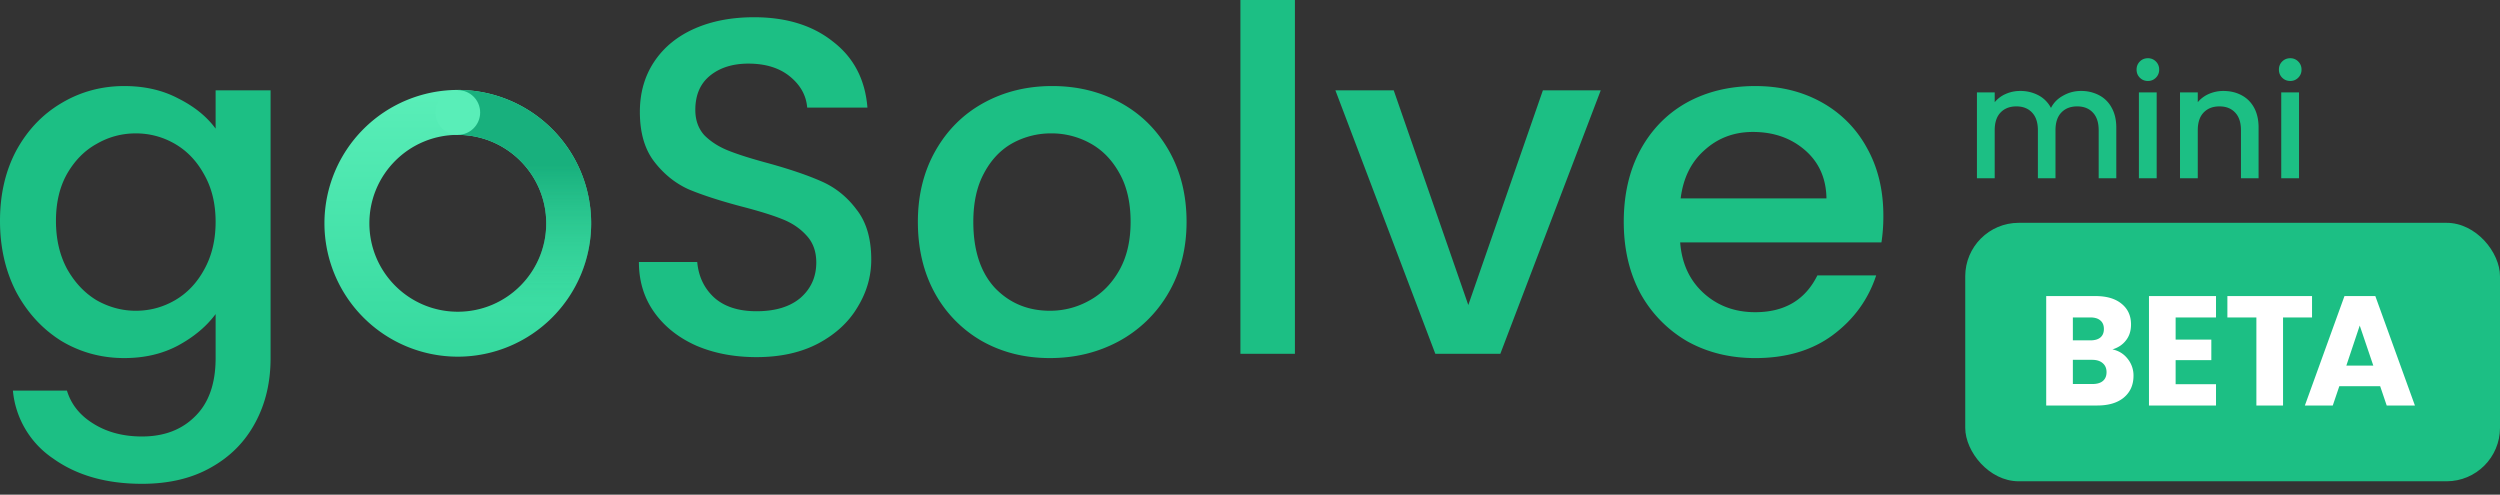 <svg xmlns="http://www.w3.org/2000/svg" xmlns:xlink="http://www.w3.org/1999/xlink" width="187" height="37" fill="none" xmlns:v="https://vecta.io/nano"><rect width="100%" height="100%" fill="#333333" stroke="none"/><path d="M44.22 16.703a9.98 9.98 0 0 1-9.976 9.976 9.98 9.98 0 0 1-9.976-9.976 9.98 9.98 0 0 1 9.976-9.976 9.98 9.98 0 0 1 9.976 9.976zm-16.59 0c0 3.653 2.961 6.614 6.614 6.614s6.614-2.961 6.614-6.614-2.961-6.614-6.614-6.614-6.614 2.961-6.614 6.614z" fill="url(#A)"/><path d="M34.244 6.727c1.31 0 2.607.258 3.818.759s2.31 1.236 3.236 2.163 1.661 2.026 2.163 3.237.759 2.508.759 3.818-.258 2.607-.759 3.818-1.236 2.31-2.163 3.236-2.026 1.661-3.236 2.163-2.508.759-3.818.759v-3.362a6.61 6.61 0 0 0 4.677-1.937c.614-.614 1.101-1.343 1.434-2.146s.503-1.662.503-2.531-.171-1.729-.503-2.531a6.61 6.61 0 0 0-1.434-2.146c-.614-.614-1.343-1.101-2.146-1.434s-1.662-.503-2.531-.503V6.727z" fill="url(#B)"/><circle cx="34.244" cy="8.414" r="1.672" fill="#59eeb8"/><g fill="#1cbf84"><path d="M9.298 6.437c1.526 0 2.873.31 4.041.93 1.192.596 2.122 1.347 2.789 2.253V6.759h4.112v20.025c0 1.812-.381 3.421-1.144 4.828-.763 1.43-1.871 2.551-3.326 3.361-1.43.811-3.147 1.216-5.149 1.216-2.67 0-4.887-.632-6.651-1.895a6.87 6.87 0 0 1-3.004-5.078h4.041c.31 1.025.966 1.848 1.967 2.467 1.025.644 2.241.966 3.647.966 1.645 0 2.968-.501 3.969-1.502 1.025-1.001 1.538-2.456 1.538-4.363v-3.29c-.691.93-1.633 1.717-2.825 2.36-1.168.62-2.503.93-4.005.93-1.716 0-3.29-.429-4.72-1.287-1.407-.882-2.527-2.098-3.361-3.648C.405 20.276 0 18.5 0 16.521s.405-3.731 1.216-5.257c.834-1.526 1.955-2.706 3.361-3.54 1.43-.858 3.004-1.287 4.72-1.287zm6.83 10.156c0-1.359-.286-2.539-.858-3.54-.548-1.001-1.275-1.764-2.181-2.289s-1.883-.787-2.932-.787-2.026.262-2.932.787c-.906.501-1.645 1.252-2.217 2.253-.548.977-.822 2.146-.822 3.505s.274 2.551.822 3.576c.572 1.025 1.311 1.812 2.217 2.36.93.524 1.907.787 2.932.787 1.049 0 2.026-.262 2.932-.787s1.633-1.287 2.181-2.289c.572-1.025.858-2.217.858-3.576zm40.459 10.12c-1.669 0-3.171-.286-4.506-.858-1.335-.596-2.384-1.43-3.147-2.503s-1.144-2.324-1.144-3.755h4.363c.095 1.073.512 1.955 1.252 2.646.763.691 1.824 1.037 3.183 1.037 1.407 0 2.503-.334 3.29-1.001.787-.691 1.18-1.573 1.18-2.646 0-.834-.25-1.514-.751-2.038-.477-.525-1.085-.93-1.824-1.216-.715-.286-1.716-.596-3.004-.93-1.621-.429-2.944-.858-3.969-1.287-1.001-.453-1.859-1.144-2.575-2.074s-1.073-2.169-1.073-3.719c0-1.43.358-2.682 1.073-3.755s1.716-1.895 3.004-2.467 2.777-.858 4.47-.858c2.408 0 4.375.608 5.9 1.824 1.55 1.192 2.408 2.837 2.575 4.935h-4.506c-.072-.906-.501-1.681-1.287-2.324s-1.824-.966-3.111-.966c-1.168 0-2.122.298-2.861.894S52.01 7.104 52.01 8.225c0 .763.227 1.395.68 1.895.477.477 1.073.858 1.788 1.144s1.693.596 2.932.93c1.645.453 2.98.906 4.005 1.359 1.049.453 1.931 1.156 2.646 2.11.739.93 1.109 2.181 1.109 3.755 0 1.264-.346 2.456-1.037 3.576-.667 1.12-1.657 2.026-2.968 2.718-1.287.668-2.813 1.001-4.577 1.001zm21.939.071c-1.859 0-3.54-.417-5.042-1.252a9.27 9.27 0 0 1-3.54-3.576c-.858-1.55-1.287-3.338-1.287-5.364 0-2.003.441-3.779 1.323-5.328s2.086-2.742 3.612-3.576 3.23-1.252 5.114-1.252 3.588.417 5.114 1.252 2.73 2.026 3.612 3.576 1.323 3.326 1.323 5.328-.453 3.779-1.359 5.328a9.5 9.5 0 0 1-3.719 3.612c-1.55.834-3.266 1.252-5.149 1.252zm0-3.54a5.96 5.96 0 0 0 2.932-.751c.93-.501 1.681-1.252 2.253-2.253s.858-2.217.858-3.647-.274-2.634-.823-3.612c-.548-1.001-1.275-1.752-2.181-2.253a5.96 5.96 0 0 0-2.932-.751 5.96 5.96 0 0 0-2.932.751c-.882.501-1.585 1.252-2.11 2.253-.525.977-.787 2.181-.787 3.612 0 2.122.536 3.767 1.609 4.935 1.097 1.144 2.467 1.716 4.112 1.716zM96.86 0v26.462h-4.077V0h4.077zm12.969 22.815l5.579-16.056h4.327l-7.51 19.704h-4.863L99.888 6.759h4.363l5.578 16.056zm31.046-6.687a12.79 12.79 0 0 1-.143 2.003h-15.055c.119 1.573.703 2.837 1.752 3.791s2.337 1.43 3.862 1.43c2.194 0 3.743-.918 4.649-2.753h4.399c-.596 1.812-1.681 3.302-3.255 4.47-1.549 1.144-3.48 1.716-5.793 1.716-1.883 0-3.576-.417-5.078-1.252a9.35 9.35 0 0 1-3.504-3.576c-.834-1.55-1.252-3.338-1.252-5.364s.406-3.802 1.216-5.328c.835-1.55 1.991-2.742 3.469-3.576 1.502-.834 3.218-1.252 5.149-1.252 1.86 0 3.517.405 4.971 1.216a8.56 8.56 0 0 1 3.397 3.433c.811 1.454 1.216 3.135 1.216 5.042zm-4.255-1.287c-.024-1.502-.561-2.706-1.61-3.612s-2.348-1.359-3.897-1.359c-1.407 0-2.611.453-3.612 1.359-1.002.882-1.597 2.086-1.788 3.612h10.907zm19.032-8.037a2.85 2.85 0 0 1 1.353.315 2.23 2.23 0 0 1 .944.933c.233.412.35.91.35 1.493v3.79h-1.318V9.742c0-.575-.143-1.014-.431-1.318-.288-.311-.68-.466-1.178-.466s-.894.155-1.189.466c-.288.303-.432.742-.432 1.318v3.591h-1.317V9.742c0-.575-.144-1.014-.432-1.318-.287-.311-.68-.466-1.177-.466s-.894.155-1.19.466c-.287.303-.431.742-.431 1.318v3.591h-1.329V6.909h1.329v.735a2.2 2.2 0 0 1 .828-.618 2.62 2.62 0 0 1 1.072-.222 2.86 2.86 0 0 1 1.376.326 2.23 2.23 0 0 1 .933.944c.195-.389.498-.696.91-.921.412-.233.855-.35 1.329-.35z"/><use xlink:href="#C"/><path d="M166.307 6.804c.505 0 .956.105 1.352.315.404.21.719.521.945.933s.338.91.338 1.493v3.79h-1.318V9.742c0-.575-.144-1.014-.431-1.318-.288-.311-.68-.466-1.178-.466s-.894.155-1.189.466c-.288.303-.432.742-.432 1.318v3.591h-1.329V6.909h1.329v.735c.218-.264.494-.47.828-.618a2.71 2.71 0 0 1 1.085-.222z"/><use xlink:href="#C" x="10.647"/><rect x="147" y="16.667" width="40" height="19.333" rx="4"/></g><path d="M158.012 26.135c.474.101.855.338 1.143.711a1.98 1.98 0 0 1 .431 1.259c0 .684-.241 1.228-.723 1.632-.474.396-1.139.595-1.994.595h-3.813v-8.186h3.685c.832 0 1.481.19 1.947.571.474.381.712.898.712 1.551 0 .482-.129.882-.385 1.201-.249.319-.583.54-1.003.665zm-2.962-.676h1.306c.327 0 .575-.07.746-.21.179-.148.269-.361.269-.641s-.09-.494-.269-.641c-.171-.148-.419-.222-.746-.222h-1.306v1.714zm1.469 3.265c.335 0 .591-.074.77-.222.187-.155.28-.377.28-.665s-.097-.513-.292-.676c-.186-.163-.447-.245-.781-.245h-1.446v1.807h1.469zm6.218-4.979v1.656h2.67v1.539h-2.67v1.796h3.02v1.598h-5.014v-8.186h5.014v1.597h-3.02zm10.203-1.597v1.597h-2.169v6.588h-1.994v-6.588h-2.169v-1.597h6.332zm5.096 6.739h-3.055l-.49 1.446h-2.087l2.962-8.186h2.309l2.961 8.186h-2.11l-.49-1.446zm-.513-1.539l-1.015-2.997-1.002 2.997h2.017z" fill="#fff"/><defs><linearGradient id="A" x1="34.244" y1="26.679" x2="34.244" y2="7.163" gradientUnits="userSpaceOnUse"><stop stop-color="#35d99e"/><stop offset="1" stop-color="#59eeb8"/></linearGradient><linearGradient id="B" x1="34.244" y1="12.378" x2="34.244" y2="22.973" gradientUnits="userSpaceOnUse"><stop stop-color="#18b07d"/><stop offset="1" stop-color="#1bbe83" stop-opacity="0"/></linearGradient><path id="C" d="M160.667 6.057c-.241 0-.443-.082-.607-.245s-.244-.365-.244-.606.081-.443.244-.606.366-.245.607-.245c.233 0 .431.082.594.245a.82.82 0 0 1 .245.606.82.82 0 0 1-.245.606c-.163.163-.361.245-.594.245zm.653.851v6.425h-1.33V6.909h1.33z"/></defs></svg>